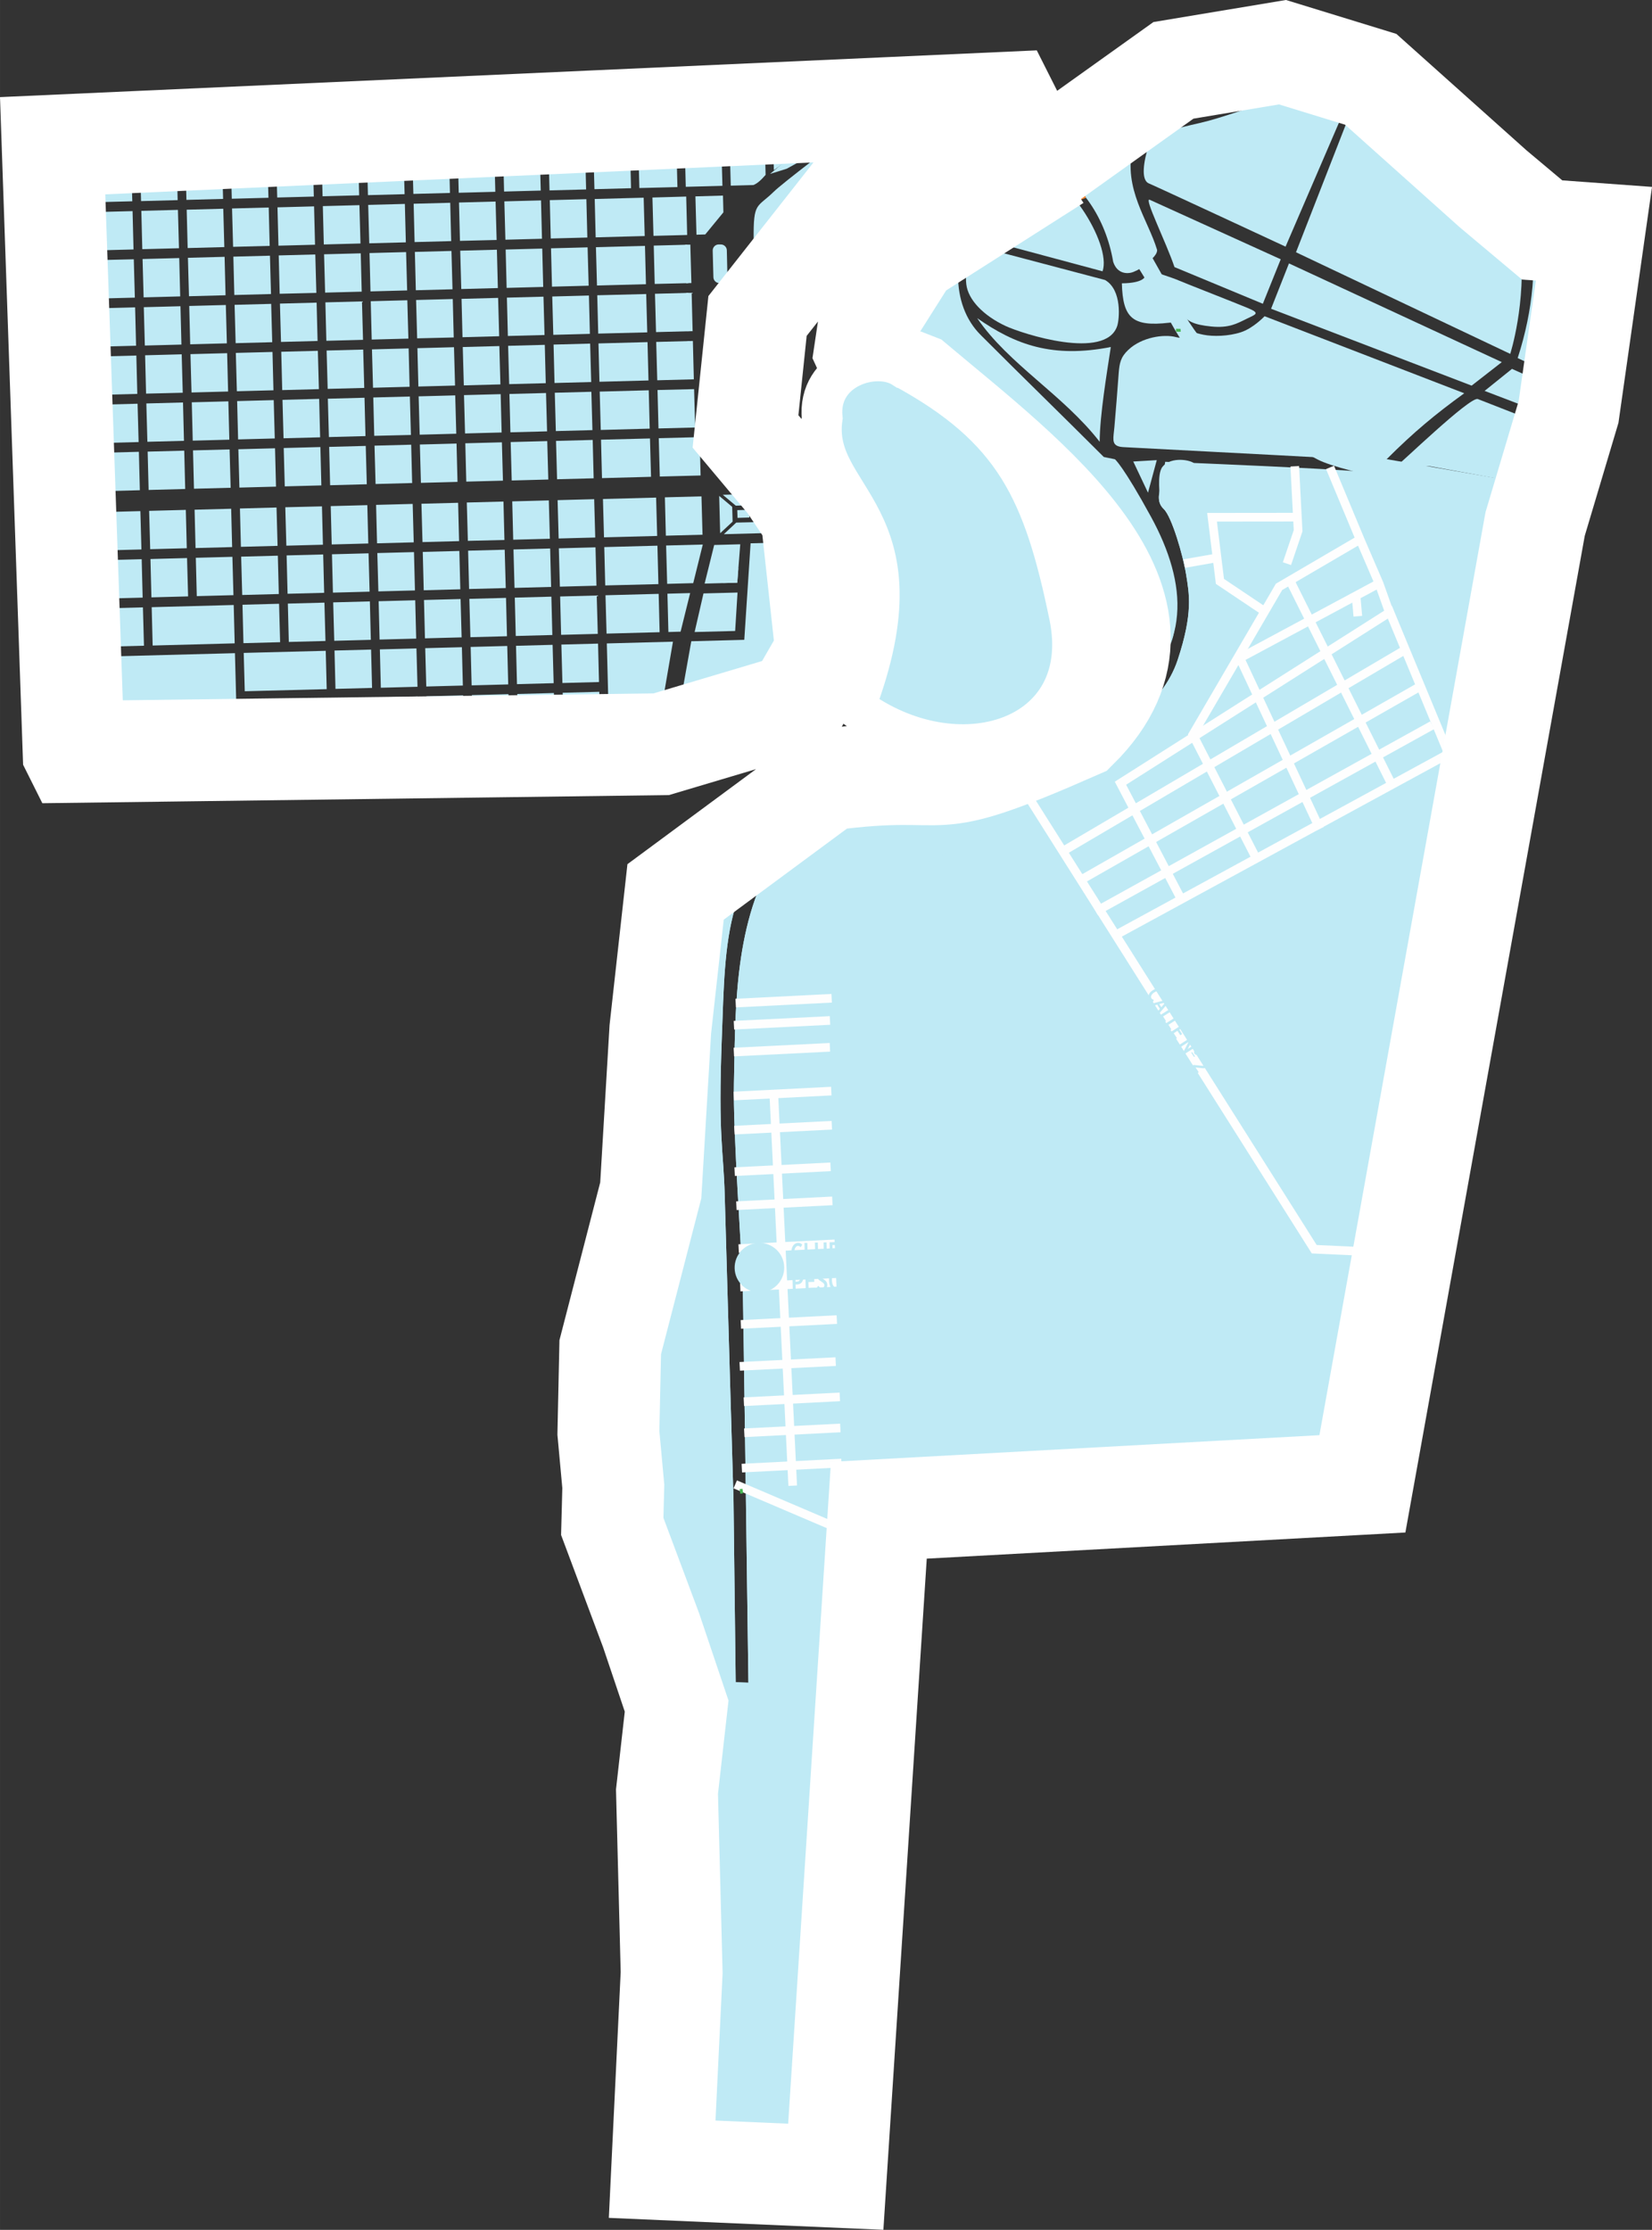 <?xml version="1.0" encoding="UTF-8"?>
<!DOCTYPE svg PUBLIC "-//W3C//DTD SVG 1.1//EN" "http://www.w3.org/Graphics/SVG/1.1/DTD/svg11.dtd">
<!-- Creator: CorelDRAW X7 -->
<svg xmlns="http://www.w3.org/2000/svg" xml:space="preserve" width="81.099mm" height="109.444mm" version="1.1" style="shape-rendering:geometricPrecision; text-rendering:geometricPrecision; image-rendering:optimizeQuality; fill-rule:evenodd; clip-rule:evenodd"
viewBox="0 0 18831 25413"
 xmlns:xlink="http://www.w3.org/1999/xlink">
 <rect x="0" y="0" width="18831" height="25413" fill="#333333" stroke="none"/>
 <defs>
  <style type="text/css">
   <![CDATA[
    .str7 {stroke:white;stroke-width:464.395}
    .str6 {stroke:white;stroke-width:1160.99}
    .str1 {stroke:#F28736;stroke-width:65.689}
    .str3 {stroke:#FEFEFE;stroke-width:18.622}
    .str2 {stroke:#48B754;stroke-width:32.833}
    .str0 {stroke:#FEFEFE;stroke-width:98.521}
    .str4 {stroke:black;stroke-width:46.556;stroke-linecap:round;stroke-linejoin:round}
    .str5 {stroke:black;stroke-width:46.556;stroke-linecap:round;stroke-linejoin:round}
    .fil1 {fill:none}
    .fil0 {fill:#BFEAF5}
    .fil3 {fill:black;fill-rule:nonzero}
    .fil2 {fill:#BFEAF5;fill-rule:nonzero}
   ]]>
  </style>
 </defs>
 <g id="Capa_x0020_1">
  <g id="_2478819895744">
   <path class="fil0" d="M6890 8490l221 -141 120 -4c285,270 739,-221 850,-25l-544 162 -647 8zm225 6249c39,77 91,151 156,222 110,120 488,392 487,770 -1,160 -448,446 -471,546 -78,277 -61,269 -55,498 48,220 183,1051 154,1616l2 98 -409 -1093 12 -456 -56 -610 21 -976 159 -615zm504 6289l18 21 9 339 128 522 66 267 -58 326 4 83 -135 3 5 -108 -37 -1453z"/>
   <path class="fil0" d="M9674 22536l-1613 43 -242 -4303 -107 -1833 -110 -1966 186 -1327 8 -823 2 -1572c0,0 -34,-352 45,-694l1241 -918 146 67c-982,697 -959,1473 -1002,2617 -43,1147 19,1267 33,1795 14,529 100,3465 100,3465l25 2085 145 5c0,0 -56,-4194 -65,-4532 -9,-337 -113,-1753 -100,-2299 18,-732 -14,-1785 454,-2555 167,-275 407,-457 987,-737 167,-80 381,-146 602,-200l428 80 577 -254c83,-10 132,-15 132,-15 0,0 663,-38 909,-177 246,-139 792,-433 969,-966 177,-534 132,-753 97,-972 -35,-220 -164,-662 -255,-748 -108,-102 -31,-236 -10,-377l26 -162c0,0 2000,80 2265,117 266,37 678,85 1092,162 194,37 514,96 936,175l-76 255 -1969 10939 -5512 301 -344 5324z"/>
   <path class="fil0" d="M7989 21298l-170 -3022 -107 -1833 -110 -1966 186 -1327 8 -823 2 -1572c0,0 -34,-352 45,-694l1241 -918 146 67c-982,697 -959,1473 -1002,2617 -43,1147 19,1267 33,1795 14,529 100,3465 100,3465l25 2085 145 5c0,0 -56,-4194 -65,-4532 -9,-337 -113,-1753 -100,-2299 18,-732 -14,-1785 454,-2555 167,-275 407,-457 987,-737 167,-80 381,-146 602,-200l428 80 577 -254c83,-10 132,-15 132,-15 0,0 663,-38 909,-177 246,-139 792,-433 969,-966 177,-534 132,-753 97,-972 -35,-220 -164,-662 -255,-748 -48,-45 -59,-97 -55,-153 22,29 -31,-242 41,-330 100,-122 332,-76 365,-33 685,898 1537,3254 -2236,4239 -1758,459 -1424,1122 -1555,2975 -121,1704 -331,2360 259,4708l-67 4 -259 3999c-247,14 -451,16 -559,19 -403,10 -818,44 -1211,68z"/>
   <path class="fil0" d="M14654 2811l726 -1685c0,0 94,-271 -107,-249 -200,22 -436,112 -560,174 -124,62 -697,261 -938,326 -241,65 -629,117 -683,286 -54,169 -91,387 3,427 93,39 1559,721 1559,721z"/>
   <path class="fil0" d="M7261 18149c-3,-53 -11,-98 -28,-157 -33,-120 -128,-249 -70,-351 58,-103 64,-244 1,-374 -64,-130 15,-172 -48,-261 -63,-89 -179,-288 -134,-502 45,-213 112,-356 48,-485 -64,-130 -100,-331 -13,-485 87,-153 85,-224 31,-354 -12,-29 -21,-51 -30,-68l400 -1546 109 -1835 -118 -939 292 -627 623 -460c-33,51 -68,124 -129,226 -106,181 -160,376 -165,494 -4,119 3,379 -31,498 -34,120 -1,260 53,347 55,88 81,236 47,348 -35,112 -3,185 22,289 25,103 33,407 15,563 -18,156 53,347 4,445 -49,98 -153,375 -136,493 18,118 30,274 49,429 19,155 -4,430 -46,535 -41,105 -88,299 -116,352 -29,53 -32,201 28,237 60,35 -19,104 42,199 62,95 68,317 93,435 26,118 16,304 -26,394 -43,90 -94,91 -62,202 33,110 74,280 76,347 2,66 -18,156 1,318 19,163 -45,261 -57,365 -12,105 21,245 60,318 39,73 26,148 -8,245 -35,97 63,176 74,280 10,103 5,215 29,266 23,51 -46,224 -44,305 2,82 119,309 114,383 -6,74 -46,216 -36,320 10,104 22,274 17,371 -5,96 -12,133 20,192 31,58 26,155 6,244 -20,90 -27,83 6,230 9,42 125,547 362,695 262,164 646,244 1164,279l-76 1187 -2023 53 5 -108 -53 -2062 110 -975 -291 -864 -161 -431zm395 -9703c7,-7 14,-13 23,-16 60,-22 126,-196 207,-198 81,-2 69,-82 218,-167 98,-56 750,-268 1180,-405l-210 364 -1418 422zm1452 -5445c19,-154 97,-295 95,-386 -3,-111 65,-194 113,-296 48,-102 264,-330 384,-384 120,-53 300,-108 298,-169 -1,-60 85,-244 186,-237 101,7 98,-114 178,-156 79,-43 129,-84 177,-146 5,-6 10,-11 14,-15l916 -41 273 542c-88,35 -183,85 -234,172 -35,61 -51,87 -73,103l-371 -553 -1371 821 -585 745zm1431 -223c-38,67 -48,112 -130,174 -102,77 -42,128 -114,204 -72,76 -89,291 -79,365 9,74 13,237 111,272 97,34 159,122 227,194 69,73 173,70 241,113 68,42 135,70 217,75 81,6 122,131 167,167 46,36 215,-36 261,37 46,73 49,170 146,189 97,20 224,61 271,142 46,80 145,167 220,202 75,35 107,138 154,218 47,81 58,229 178,292 121,64 337,110 376,168 38,59 40,125 116,198 76,72 73,220 132,241 60,21 124,182 111,242 -14,60 69,95 115,160 46,66 132,204 90,309 -42,105 -32,201 21,259 54,58 10,371 -106,448 -117,77 -196,176 -285,201 -88,24 -153,100 -151,167 2,66 16,44 -87,84 -84,32 -189,61 -264,108l319 -477 -70 -592 -370 -594 -873 -1085 -1053 -884 -481 -187 -88 -191 91 -609 140 -68 272 -430 175 -112zm-936 6085c-28,21 -63,48 -113,85 -146,108 -355,321 -429,323 -74,2 -205,94 -322,164 -79,47 -164,97 -236,137l929 -686 171 -23z"/>
   <polygon class="fil0" points="6917,7333 7671,7313 7538,8087 6941,8258 "/>
   <path class="fil0" d="M9964 3382l166 522 1294 865 440 444 927 1109 85 619 -108 355 28 234 -513 767 -452 199c388,-51 1195,-375 1423,-942 107,-265 146,-349 163,-547 30,-353 -89,-736 -294,-1112 -319,-585 -414,-661 -414,-661l-127 -26c-463,-463 -936,-922 -1399,-1386 -366,-360 -310,-975 -73,-1408l-746 476 -272 430 -128 62zm-840 5731l46 126c0,0 320,-246 851,-431l-589 78 -308 227z"/>
   <polyline class="fil1 str0" points="13456,10232 12772,8926 15843,6977 16512,8591 12722,10654 "/>
   <polyline class="fil1 str0" points="14320,9784 13597,8372 14580,6688 15527,6134 "/>
   <line class="fil1 str0" x1="14710" y1="6628" x2="15858" y2= "8928" />
   <polygon class="fil0" points="9755,21281 7625,21281 7656,22481 7548,24722 9527,24808 "/>
  </g>
  <path class="fil0" d="M15933 5298c9,8 825,-784 913,-750 335,132 655,256 966,375l-189 632 -1321 -241c-228,-11 -370,-18 -369,-16z"/>
  <path class="fil0" d="M11118 2703l1450 389c109,-314 -449,-1182 -800,-1135 -90,12 -183,59 -270,126l40 59 -246 156c-95,131 -162,278 -174,405z"/>
  <path class="fil0" d="M11070 2788c0,0 -77,278 -55,453 21,175 193,355 447,474 193,90 1141,396 1273,0 24,-71 59,-410 -139,-524 -509,-134 -1018,-269 -1526,-403z"/>
  <path class="fil0" d="M13106 2277c-72,-32 186,482 282,767l1007 418 204 -507 -1493 -678z"/>
  <path class="fil0" d="M13163 3101c0,0 269,412 322,486 52,74 121,114 322,134 202,20 292,-33 400,-86 107,-53 166,-63 13,-126 -152,-63 -736,-291 -787,-314 -51,-24 -270,-94 -270,-94z"/>
  <path class="fil0" d="M11139 3626c359,527 978,871 1396,1409 2,-306 82,-783 127,-1080 -662,129 -1085,-23 -1523,-329z"/>
  <path class="fil0" d="M15084 5216c-685,-38 -1836,-96 -2178,-115 -107,-6 -125,-4 -159,-15 -74,-27 -57,-88 -44,-219 13,-139 37,-453 49,-615 9,-112 21,-182 111,-266 151,-143 404,-181 543,-144 84,23 102,-21 102,-21 368,639 917,1045 1576,1395z"/>
  <path class="fil0" d="M13589 3773c0,0 284,557 635,824 350,268 640,461 860,564 221,103 421,89 522,87 100,-3 200,-14 200,-14 309,-310 563,-519 885,-752l-2276 -878c0,0 -130,138 -271,183 -141,46 -317,50 -426,28 -110,-22 -129,-42 -129,-42z"/>
  <polygon class="fil0" points="14489,3519 14693,3002 17119,4127 16775,4395 "/>
  <path class="fil0" d="M14773 2875l2442 1158c0,0 186,-574 117,-1267 -14,-150 -32,-280 -53,-397l-260 -218 -1394 -1247 -37 -12c-75,103 -136,245 -211,435 -149,380 -604,1548 -604,1548z"/>
  <polygon class="fil0" points="16923,4455 17235,4204 17907,4506 17880,4695 17846,4808 "/>
  <polygon class="fil0" points="8019,6763 8407,6753 8380,7191 7918,7203 "/>
  <polygon class="fil0" points="7608,6766 7867,6759 7758,7199 7619,7203 "/>
  <polygon class="fil0" points="7880,7308 8484,7292 8556,6192 8905,6183 9147,7154 8973,7159 8865,7517 7754,8014 "/>
  <polygon class="fil0" points="8176,4977 8428,4970 8708,5400 8187,5414 "/>
  <polygon class="fil0" points="8416,6479 8404,6641 8244,6645 8239,6484 "/>
  <polygon class="fil0" points="8404,5814 8540,5810 8542,5898 8407,5902 "/>
  <path class="fil0" d="M8733 5638l82 193 -221 6 -2 -68 141 -131zm-41 -11l-141 132 -164 4 -148 -124 453 -12zm-341 318l-142 132 -11 -425 148 124 5 169zm507 127l37 -33 -1 -65 -62 -109 -237 6 2 80 -205 5 -141 132 607 -16z"/>
  <path class="fil0" d="M8660 3569c-29,-312 -66,-543 -69,-845 -4,-425 37,-352 228,-538 97,-96 680,-541 1230,-951l1420 -64 128 255 -341 295 -192 -286 -1371 821 -1033 1313zm563 4196l-420 147c278,-243 477,-450 595,-682l21 196 -196 339z"/>
  <path class="fil0" d="M11894 1860c433,201 711,633 795,1123 45,141 165,143 231,116 66,-27 83,-44 83,-44l-894 -1348 -215 153z"/>
  <path class="fil0" d="M12239 1614l846 1372c0,0 107,-70 105,-137 -103,-345 -386,-692 -279,-1173 22,-101 -100,-190 -201,-187 -106,2 -164,-43 -185,-79l-286 204z"/>
  <path class="fil0" d="M13053 3149c0,0 -13,78 -265,80 11,393 117,498 540,449 92,-11 119,52 41,-55 -78,-107 -316,-474 -316,-474z"/>
  <path class="fil0" d="M12918 5260l168 355 100 -371c0,0 -276,16 -268,16z"/>
  <path class="fil0" d="M10149 3640c0,0 70,-213 283,-159 212,55 275,144 461,335 186,192 125,148 371,308 245,159 705,393 527,503 -178,111 -357,176 -357,176 0,0 -1183,-743 -1234,-953l-51 -210z"/>
  <path class="fil0" d="M9372 2533c0,0 -261,31 -301,-123 -40,-154 -124,-199 121,-372 246,-173 517,-276 597,-421 79,-145 187,-124 280,-198 94,-74 92,-145 236,-113 143,32 229,101 231,196 2,53 -226,298 -429,506l-414 248 -150 191 -171 86z"/>
  <path class="fil0" d="M10331 3704l-145 142c0,0 289,213 451,325 162,113 300,140 300,140l110 -136 -23 -7c-29,-42 -52,-38 -116,-42 -65,-4 -39,14 -106,-29 -68,-43 -172,-40 -241,-112 -68,-73 -150,-167 -227,-195 -77,-27 -14,1 -27,-63l24 -23z"/>
  <path class="fil0" d="M9216 2525c-64,-14 -127,-46 -145,-115 -40,-154 -124,-199 121,-372 246,-173 517,-276 597,-421 79,-145 187,-124 280,-198 94,-74 92,-145 236,-113 41,9 78,21 109,36 -16,11 -34,21 -52,31 -80,42 -77,163 -178,156 -101,-7 -187,177 -186,237 2,61 -178,116 -298,169 -120,54 -336,282 -384,384 -34,73 -79,136 -100,206z"/>
  <path class="fil2" d="M7685 16007l-2 -52 -133 3 -1 -33c0,-2 0,-3 0,-6l132 -61 -2 -59 -146 70c-17,-33 -51,-57 -106,-55l-3 0c-36,1 -64,12 -83,29 -20,20 -31,49 -30,84l3 89 371 -9zm-186 -48l-134 4 -1 -33c-1,-40 20,-63 65,-64 40,-1 68,18 69,63l1 30zm179 -201l-1 -52 -371 10 1 51 371 -9zm0 -221c-2,-70 -73,-116 -189,-113l-11 0c-116,3 -184,53 -182,123 2,71 72,117 189,114l10 0c117,-3 185,-53 183,-124zm-53 2c1,37 -45,67 -133,69l-7 0c-89,3 -136,-24 -137,-62 0,-37 45,-67 134,-69l7 0c88,-3 135,24 136,62zm42 -380c-1,-34 -16,-62 -33,-85l-179 4 3 102 50 -1 -1 -53 96 -3c6,8 11,20 11,34 1,45 -41,82 -132,85l-7 0c-82,2 -133,-31 -134,-77 0,-24 12,-41 25,-53l-48 -27c-22,25 -32,51 -31,82 2,77 75,131 190,128l7 -1c121,-3 185,-60 183,-135zm-5 -239c-2,-62 -47,-103 -133,-101l-247 7 2 51 250 -7c49,-1 74,19 75,50 0,32 -24,53 -73,54l-250 7 2 52 247 -7c86,-2 128,-45 127,-106z"/>
  <path class="fil2" d="M7653 14789l-1 -51 -86 -19 -3 -98 85 -24 -2 -53 -370 106 2 53 375 86zm-252 -1156l-13 52 115 -3c49,-1 74,18 74,50 1,32 -23,52 -72,54l-144 3 -14 53 157 -4c86,-3 128,-46 126,-107 -1,-62 -46,-103 -132,-100l-97 2zm-74 286l-5 18c4,-5 8,-9 13,-13l-8 -5zm-16 64l-20 75c33,31 86,50 155,48l7 0c121,-3 185,-60 183,-135 -1,-35 -16,-63 -33,-86l-179 5 3 102 50 -2 -1 -53 96 -3c6,8 11,21 11,35 1,45 -41,82 -132,84l-7 0c-79,2 -128,-28 -133,-70zm-43 166l-3 10 4 160 371 -10 -4 -171 -53 1 3 120 -108 3 -2 -105 -53 1 3 105 -105 3 -3 -118 -50 1zm246 559l-150 -33 148 -40 2 73zm131 -200l-4 -160 -53 1 3 108 -318 8 1 52 371 -9z"/>
  <path class="fil2" d="M7622 13603l-1 -51 -86 -19 -3 -98 85 -23 -2 -54 -188 54 -3 52 57 -15 2 73 -61 -13 -3 48 203 46zm-134 -1213l-3 51c40,2 59,21 60,49 1,31 -21,51 -66,54l-3 52c83,-4 124,-46 122,-107 -1,-56 -38,-95 -110,-99zm-15 261l-4 52 129 -3 -1 -52 -124 3zm-9 152l-4 52 142 -4 -1 -52 -137 4zm-15 239l-3 54c108,-8 165,-57 164,-125 -1,-31 -16,-57 -41,-79l-43 29c17,15 28,30 29,50 1,33 -34,64 -106,71zm-9 159l-4 72 28 -12 149 -4 -2 -52 -149 4 -22 -8z"/>
  <polygon class="fil0" points="11728,5564 11688,5488 11674,5496 "/>
  <path class="fil0" d="M8190 2786l25 0c37,-1 69,28 70,66l7 304c1,37 -28,68 -65,69l-26 1c-37,1 -68,-29 -69,-66l-8 -304c-1,-37 29,-69 66,-70z"/>
  <path class="fil0" d="M8209 3320l25 0c37,-1 68,28 69,65l8 304c1,38 -28,69 -66,70l-25 0c-37,1 -68,-28 -69,-65l-8 -304c-1,-38 28,-69 66,-70z"/>
  <path class="fil0" d="M8218 3873l26 -1c37,-1 68,29 69,66l8 304c1,37 -29,69 -66,70l-25 0c-37,1 -68,-28 -69,-66l-8 -304c-1,-37 28,-68 65,-69z"/>
  <path class="fil0" d="M8228 4426l25 -1c38,-1 69,29 70,66l8 304c1,37 -29,68 -66,69l-25 1c-38,1 -69,-29 -70,-66l-8 -304c-1,-37 29,-68 66,-69z"/>
  <polygon class="fil0" points="7809,2790 7835,2789 7846,3227 7821,3228 "/>
  <polygon class="fil0" points="7822,3338 7848,3337 7859,3774 7834,3775 "/>
  <polygon class="fil0" points="7837,3888 7862,3887 7873,4322 7848,4323 "/>
  <polygon class="fil0" points="7851,4437 7876,4437 7888,4873 7863,4874 "/>
  <path class="fil0" d="M11249 1181l330 208 -110 -218 -220 10zm829 548c245,283 934,1340 1282,1972 391,707 1125,1258 1658,1535 305,159 1540,380 2540,540l68 -229 -1877 -324c0,0 -771,-139 -1149,-425 -378,-287 -900,-847 -1153,-1303 -208,-377 -805,-1458 -1150,-1923l-219 157z"/>
  <path class="fil0" d="M10674 2692c75,71 188,239 85,212 -83,77 -289,432 -237,606 51,173 -308,45 -316,-17 -7,-61 -4,-173 31,-254 35,-81 100,-175 105,-231 4,-56 84,-89 126,-133 16,-16 35,-51 56,-87l150 -96z"/>
  <line class="fil1 str0" x1="9993" y1="17605" x2="8381" y2= "16917" />
  <polyline class="fil1 str0" points="16003,14284 14981,14237 11457,8661 "/>
  <line class="fil1 str0" x1="16031" y1="7398" x2="12118" y2= "9700" />
  <line class="fil1 str0" x1="16173" y1="7832" x2="12304" y2= "10038" />
  <line class="fil1 str0" x1="16326" y1="8265" x2="12491" y2= "10388" />
  <line class="fil1 str0" x1="14142" y1="7518" x2="15044" y2= "9446" />
  <line class="fil1 str0" x1="14142" y1="7495" x2="15730" y2= "6643" />
  <polyline class="fil1 str0" points="14431,6978 13906,6626 13816,5895 14762,5894 "/>
  <polyline class="fil1 str0" points="14759,5314 14797,6049 14670,6424 "/>
  <line class="fil1 str0" x1="15457" y1="6783" x2="15478" y2= "7023" />
  <polyline class="fil1 str0" points="15161,5327 15502,6145 15721,6653 15837,6979 "/>
  <line class="fil1 str0" x1="13499" y1="6423" x2="13852" y2= "6361" />
  <line class="fil1 str0" x1="8820" y1="12459" x2="9036" y2= "16932" />
  <line class="fil1 str0" x1="8456" y1="16732" x2="9592" y2= "16674" />
  <line class="fil1 str0" x1="8484" y1="16329" x2="9579" y2= "16274" />
  <line class="fil1 str0" x1="8479" y1="15975" x2="9573" y2= "15920" />
  <line class="fil1 str0" x1="8432" y1="15572" x2="9526" y2= "15518" />
  <line class="fil1 str0" x1="8445" y1="15094" x2="9539" y2= "15039" />
  <line class="fil1 str0" x1="8438" y1="14668" x2="9533" y2= "14614" />
  <line class="fil1 str0" x1="8420" y1="14230" x2="9515" y2= "14176" />
  <line class="fil1 str0" x1="8394" y1="13741" x2="9488" y2= "13686" />
  <line class="fil1 str0" x1="8374" y1="13353" x2="9468" y2= "13298" />
  <line class="fil1 str0" x1="8371" y1="12880" x2="9482" y2= "12824" />
  <line class="fil1 str0" x1="8365" y1="12491" x2="9476" y2= "12435" />
  <line class="fil1 str0" x1="8365" y1="11990" x2="9460" y2= "11936" />
  <line class="fil1 str0" x1="8386" y1="11432" x2="9480" y2= "11377" />
  <line class="fil1 str0" x1="8366" y1="11684" x2="9461" y2= "11630" />
  <path class="fil2" d="M13103 11390c10,15 23,24 40,29l9 -24c-12,-3 -20,-8 -27,-18 -11,-17 -3,-44 32,-67l1 0c34,-22 62,-19 75,0 5,9 6,19 4,29l27 3c2,-15 0,-30 -10,-46 -21,-33 -64,-43 -111,-12l-3 2c-48,30 -59,70 -37,104zm32 47l16 25 40 -12 30 48 -27 31 16 26 118 -140 -16 -25 -177 47zm80 6l70 -19 -47 55 -23 -36zm6 129l49 77 21 -13 -33 -52 126 -80 -16 -25 -147 93zm61 96l49 76 21 -13 -33 -52 126 -80 -16 -24 -147 93zm61 95l52 83 21 -14 -37 -57 43 -27 32 50 21 -13 -32 -51 41 -26 36 57 21 -14 -52 -81 -146 93zm94 148l16 25 96 -62 -61 117 14 22 146 -93 -15 -25 -94 60 59 -113 -14 -24 -147 93zm179 97c10,15 29,18 48,6l2 -1c18,-12 24,-31 14,-46 -9,-15 -29,-18 -47,-6l-2 2c-19,11 -24,30 -15,45zm-37 -11l32 49 10 -6 -32 -50 -10 7zm49 4c-5,-8 1,-17 12,-25l2 -1c11,-7 22,-8 26,0 5,7 0,17 -12,24l-1 1c-12,7 -23,8 -27,1zm-40 147l54 86 22 -14 -36 -55 60 7c33,4 48,3 64,-7l1 -1c24,-15 26,-43 11,-67 -11,-17 -29,-28 -50,-31l-6 25c16,2 26,7 32,17 8,11 6,25 -5,32 -11,7 -23,8 -49,5l-80 -8 -18 11z"/>
  <path class="fil1 str1" d="M10701 1205l362 230m1 0l1083 686 86 238"/>
  <path class="fil1 str1" d="M10910 1196l828 510m200 123l324 199 86 238"/>
  <path class="fil1 str2" d="M13458 3764c-14,1 -32,0 -53,-1"/>
  <path class="fil1 str2" d="M8447 16969c2,17 5,35 8,52"/>
  <path class="fil0" d="M12139 6073c-32,-60 -68,-126 -108,-193 -126,-207 -201,-406 -343,-452 -141,-46 -33,-129 -135,-217 -103,-87 -114,-137 -136,-206 -22,-70 -113,-97 -204,-135 -91,-38 -164,-166 -287,-283 -124,-117 -184,-125 -275,-173 -92,-48 -183,-105 -245,-164 -61,-58 -202,-74 -264,-153 -62,-78 -164,-136 -244,-154 -9,-1 -18,-3 -28,-5l-9 59 88 191 481 187 1053 884 656 814z"/>
  <polygon class="fil0" points="11727,5563 11688,5487 11674,5496 "/>
  <polyline class="fil1 str3" points="11727,5563 11688,5487 11674,5496 "/>
  <polygon class="fil0" points="2704,8430 1252,8468 1226,7482 2678,7444 "/>
  <polygon class="fil0" points="802,7493 1126,7484 1152,8470 939,8476 923,7839 814,7841 "/>
  <polygon class="fil0" points="6356,5700 6773,5689 6785,6126 6368,6137 "/>
  <polygon class="fil0" points="7579,5668 7996,5657 8008,6094 7590,6105 "/>
  <polygon class="fil0" points="6873,5687 7479,5671 7491,6108 6885,6124 "/>
  <polygon class="fil0" points="5839,5714 6256,5703 6268,6140 5850,6151 "/>
  <polygon class="fil0" points="5321,5727 5739,5716 5750,6154 5333,6164 "/>
  <polygon class="fil0" points="4804,5741 5222,5730 5233,6167 4816,6178 "/>
  <polygon class="fil0" points="4287,5754 4704,5743 4716,6181 4298,6192 "/>
  <polygon class="fil0" points="3770,5768 4187,5757 4198,6194 3781,6205 "/>
  <polygon class="fil0" points="3784,6317 4201,6306 4213,6743 3795,6754 "/>
  <polygon class="fil0" points="4301,6303 4719,6292 4730,6729 4313,6740 "/>
  <polygon class="fil0" points="4819,6290 5236,6279 5247,6716 4830,6727 "/>
  <polygon class="fil0" points="5336,6276 5753,6265 5765,6702 5347,6713 "/>
  <polygon class="fil0" points="5853,6262 6271,6251 6282,6689 5865,6700 "/>
  <polygon class="fil0" points="6370,6249 6788,6238 6799,6675 6382,6686 "/>
  <polygon class="fil0" points="6888,6235 7494,6219 7505,6657 6899,6672 "/>
  <polygon class="fil0" points="7593,6217 8011,6206 7902,6646 7605,6654 "/>
  <polygon class="fil0" points="8141,6211 8438,6203 8404,6641 8032,6651 "/>
  <polygon class="fil0" points="6902,6784 7508,6768 7519,7205 6914,7221 "/>
  <polygon class="fil0" points="6385,6798 6802,6787 6814,7224 6396,7235 "/>
  <polygon class="fil0" points="5868,6811 6285,6800 6296,7237 5879,7248 "/>
  <polygon class="fil0" points="5350,6825 5768,6814 5779,7251 5362,7262 "/>
  <polygon class="fil0" points="4833,6838 5250,6827 5262,7264 4844,7275 "/>
  <polygon class="fil0" points="4316,6852 4733,6841 4744,7278 4327,7289 "/>
  <polygon class="fil0" points="3798,6865 4216,6854 4227,7292 3810,7303 "/>
  <polygon class="fil0" points="3813,7414 4230,7403 4241,7840 3824,7851 "/>
  <polygon class="fil0" points="4330,7401 4747,7390 4759,7827 4341,7838 "/>
  <polygon class="fil0" points="4847,7387 5265,7376 5276,7813 4859,7824 "/>
  <polygon class="fil0" points="5365,7373 5782,7362 5793,7800 5376,7811 "/>
  <polygon class="fil0" points="5882,7360 6299,7349 6311,7786 5893,7797 "/>
  <polygon class="fil0" points="6399,7346 6817,7335 6828,7773 6411,7784 "/>
  <polygon class="fil0" points="6414,7895 6831,7884 6842,8315 6425,8326 "/>
  <polygon class="fil0" points="5896,7909 6314,7898 6325,8335 5908,8346 "/>
  <polygon class="fil0" points="5379,7922 5796,7911 5808,8348 5390,8359 "/>
  <polygon class="fil0" points="4862,7936 5279,7925 5291,8362 4873,8373 "/>
  <polygon class="fil0" points="4344,7949 4762,7938 4773,8375 4356,8386 "/>
  <polygon class="fil0" points="3827,7963 4244,7952 4256,8389 3838,8400 "/>
  <polygon class="fil0" points="3724,7854 2790,7878 2778,7441 3713,7417 "/>
  <polygon class="fil0" points="3739,8403 2804,8427 2792,7990 3727,7965 "/>
  <polygon class="fil0" points="3666,1800 4083,1789 4094,2226 3677,2237 "/>
  <polygon class="fil0" points="3148,1814 3566,1803 3577,2240 3160,2251 "/>
  <polygon class="fil0" points="2631,1827 3048,1816 3060,2254 2642,2265 "/>
  <polygon class="fil0" points="2114,1841 2531,1830 2543,2267 2125,2278 "/>
  <polygon class="fil0" points="1596,1854 2014,1844 2025,2281 1608,2292 "/>
  <polygon class="fil0" points="1079,1868 1496,1857 1508,2294 1090,2305 "/>
  <polygon class="fil0" points="1093,2417 1511,2406 1522,2843 1105,2854 "/>
  <polygon class="fil0" points="1611,2403 2028,2392 2040,2829 1622,2840 "/>
  <polygon class="fil0" points="2128,2390 2545,2379 2557,2816 2139,2827 "/>
  <polygon class="fil0" points="2645,2376 3063,2365 3074,2802 2657,2813 "/>
  <polygon class="fil0" points="3163,2363 3580,2352 3591,2789 3174,2800 "/>
  <polygon class="fil0" points="3680,2349 4097,2338 4109,2775 3691,2786 "/>
  <polygon class="fil0" points="745,5847 1083,5838 1094,6275 760,6284 "/>
  <polygon class="fil0" points="1700,5822 2118,5811 2129,6248 1712,6259 "/>
  <polygon class="fil0" points="2218,5809 2635,5798 2646,6235 2229,6246 "/>
  <polygon class="fil0" points="2735,5795 3152,5784 3164,6221 2746,6232 "/>
  <polygon class="fil0" points="3252,5781 3670,5771 3681,6208 3264,6219 "/>
  <polygon class="fil0" points="764,6396 1097,6387 1109,6824 779,6833 "/>
  <polygon class="fil0" points="1197,6384 1615,6373 1626,6811 1209,6822 "/>
  <polygon class="fil0" points="1715,6371 2132,6360 2144,6797 1726,6808 "/>
  <polygon class="fil0" points="2232,6357 2649,6346 2661,6783 2243,6794 "/>
  <polygon class="fil0" points="2749,6344 3167,6333 3178,6770 2761,6781 "/>
  <polygon class="fil0" points="3267,6330 3684,6319 3695,6756 3278,6767 "/>
  <polygon class="fil0" points="3281,6879 3698,6868 3710,7305 3292,7316 "/>
  <polygon class="fil0" points="2764,6892 3181,6881 3193,7319 2775,7330 "/>
  <polygon class="fil0" points="2675,7332 1740,7357 1729,6920 2664,6895 "/>
  <polygon class="fil0" points="1212,6933 1629,6922 1641,7359 1223,7370 "/>
  <polygon class="fil0" points="783,6944 1112,6936 1123,7373 798,7381 "/>
  <polygon class="fil0" points="7685,1341 7691,1583 7274,1594 7268,1360 "/>
  <polygon class="fil0" points="8197,1318 8204,1570 7786,1581 7780,1337 "/>
  <polygon class="fil0" points="7277,1706 7711,1694 7722,2132 7288,2143 "/>
  <path class="fil0" d="M7806 1692l417 -11 12 437c-139,4 -279,7 -418,11l-11 -437z"/>
  <path class="fil0" d="M6764 1719l418 -11 11 437c-139,4 -278,8 -417,11l-12 -437z"/>
  <path class="fil0" d="M6252 1732c139,-3 278,-7 418,-10l11 437 -417 11 -12 -438z"/>
  <polygon class="fil0" points="5735,1746 6152,1735 6164,2172 5746,2183 "/>
  <polygon class="fil0" points="5218,1760 5635,1749 5646,2186 5229,2197 "/>
  <polygon class="fil0" points="4700,1773 5118,1762 5129,2199 4712,2210 "/>
  <polygon class="fil0" points="4183,1787 4600,1776 4612,2213 4194,2224 "/>
  <polygon class="fil0" points="4197,2335 4615,2324 4626,2762 4209,2773 "/>
  <polygon class="fil0" points="4715,2322 5132,2311 5143,2748 4726,2759 "/>
  <polygon class="fil0" points="5232,2308 5649,2297 5661,2735 5243,2745 "/>
  <polygon class="fil0" points="5749,2295 6167,2284 6178,2721 5761,2732 "/>
  <polygon class="fil0" points="6267,2281 6684,2270 6695,2707 6278,2718 "/>
  <polygon class="fil0" points="6779,2268 7337,2253 7349,2690 6790,2705 "/>
  <polygon class="fil0" points="7437,2251 7822,2240 7833,2678 7449,2688 "/>
  <polygon class="fil0" points="7927,2238 8241,2229 8246,2420 8039,2672 7939,2675 "/>
  <polygon class="fil0" points="7452,2799 7869,2788 7881,3226 7463,3236 "/>
  <path class="fil0" d="M7466 3348l418 -11 11 437c-139,4 -278,7 -417,11l-12 -437z"/>
  <path class="fil0" d="M7480 3897l418 -11 11 437c-139,4 -278,7 -417,11l-12 -437z"/>
  <path class="fil0" d="M7495 4445c139,-3 278,-7 417,-10l12 437 -418 11 -11 -438z"/>
  <polygon class="fil0" points="7509,4994 7975,4982 7986,5419 7521,5431 "/>
  <polygon class="fil0" points="6836,4463 7395,4448 7406,4885 6848,4900 "/>
  <polygon class="fil0" points="6851,5011 7409,4997 7421,5434 6862,5449 "/>
  <polygon class="fil0" points="6822,3914 7381,3899 7392,4336 6833,4351 "/>
  <polygon class="fil0" points="6808,3365 7366,3351 7378,3788 6819,3802 "/>
  <polygon class="fil0" points="6793,2817 7352,2802 7363,3239 6805,3254 "/>
  <polygon class="fil0" points="6281,2830 6698,2819 6710,3256 6292,3267 "/>
  <path class="fil0" d="M6295 3379l418 -11 11 437c-139,4 -278,7 -417,11l-12 -437z"/>
  <path class="fil0" d="M6310 3927l417 -11 12 438c-140,3 -279,7 -418,11l-11 -438z"/>
  <path class="fil0" d="M6324 4476c139,-4 278,-7 417,-11l12 437 -417 11 -12 -437z"/>
  <polygon class="fil0" points="6338,5025 6756,5014 6767,5451 6350,5462 "/>
  <polygon class="fil0" points="5807,4490 6224,4479 6236,4916 5818,4927 "/>
  <polygon class="fil0" points="5821,5038 6238,5027 6250,5465 5833,5476 "/>
  <polygon class="fil0" points="5792,3941 6210,3930 6221,4367 5804,4378 "/>
  <polygon class="fil0" points="5778,3392 6195,3381 6207,3818 5789,3829 "/>
  <polygon class="fil0" points="5764,2844 6181,2833 6192,3270 5775,3281 "/>
  <polygon class="fil0" points="5246,2857 5664,2846 5675,3283 5258,3294 "/>
  <polygon class="fil0" points="5261,3406 5678,3395 5690,3832 5272,3843 "/>
  <polygon class="fil0" points="5275,3955 5692,3944 5704,4381 5287,4392 "/>
  <polygon class="fil0" points="5289,4503 5707,4492 5718,4929 5301,4940 "/>
  <polygon class="fil0" points="5304,5052 5721,5041 5733,5478 5315,5489 "/>
  <polygon class="fil0" points="4786,5066 5204,5055 5215,5492 4798,5503 "/>
  <polygon class="fil0" points="4772,4517 5189,4506 5201,4943 4784,4954 "/>
  <polygon class="fil0" points="4758,3968 5175,3957 5187,4394 4769,4405 "/>
  <polygon class="fil0" points="4743,3419 5161,3408 5172,3846 4755,3856 "/>
  <polygon class="fil0" points="4729,2871 5146,2860 5158,3297 4740,3308 "/>
  <polygon class="fil0" points="4212,2884 4629,2873 4641,3310 4223,3321 "/>
  <polygon class="fil0" points="4226,3433 4643,3422 4655,3859 4237,3870 "/>
  <polygon class="fil0" points="4240,3982 4658,3971 4669,4408 4252,4419 "/>
  <polygon class="fil0" points="4255,4530 4672,4519 4684,4957 4266,4967 "/>
  <polygon class="fil0" points="4269,5079 4687,5068 4698,5505 4281,5516 "/>
  <polygon class="fil0" points="3752,5093 4169,5082 4181,5519 3763,5530 "/>
  <polygon class="fil0" points="3737,4544 4155,4533 4166,4970 3749,4981 "/>
  <polygon class="fil0" points="3723,3995 4140,3984 4152,4421 3735,4432 "/>
  <polygon class="fil0" points="3709,3446 4126,3435 4138,3873 3720,3884 "/>
  <polygon class="fil0" points="3694,2898 4112,2887 4123,3324 3706,3335 "/>
  <polygon class="fil0" points="3177,2911 3594,2900 3606,3338 3188,3348 "/>
  <polygon class="fil0" points="3191,3460 3609,3449 3620,3886 3203,3897 "/>
  <polygon class="fil0" points="3206,4009 3623,3998 3635,4435 3217,4446 "/>
  <polygon class="fil0" points="3220,4557 3638,4546 3649,4984 3232,4995 "/>
  <polygon class="fil0" points="3234,5106 3652,5095 3663,5532 3246,5543 "/>
  <polygon class="fil0" points="2717,5120 3135,5109 3146,5546 2729,5557 "/>
  <polygon class="fil0" points="2703,4571 3120,4560 3132,4997 2714,5008 "/>
  <polygon class="fil0" points="2688,4022 3106,4011 3117,4448 2700,4459 "/>
  <polygon class="fil0" points="2674,3474 3091,3463 3103,3900 2686,3911 "/>
  <polygon class="fil0" points="2660,2925 3077,2914 3089,3351 2671,3362 "/>
  <polygon class="fil0" points="2142,2938 2560,2927 2571,3365 2154,3376 "/>
  <polygon class="fil0" points="2157,3487 2574,3476 2586,3913 2168,3924 "/>
  <polygon class="fil0" points="2171,4036 2589,4025 2600,4462 2183,4473 "/>
  <polygon class="fil0" points="2186,4585 2603,4574 2614,5011 2197,5022 "/>
  <polygon class="fil0" points="2200,5133 2617,5122 2629,5559 2211,5570 "/>
  <polygon class="fil0" points="1683,5147 2100,5136 2111,5573 1694,5584 "/>
  <polygon class="fil0" points="1165,5160 1583,5149 1594,5587 1177,5598 "/>
  <polygon class="fil0" points="1151,4612 1568,4601 1580,5038 1162,5049 "/>
  <polygon class="fil0" points="1668,4598 2086,4587 2097,5024 1680,5035 "/>
  <polygon class="fil0" points="1137,4063 1554,4052 1565,4489 1148,4500 "/>
  <polygon class="fil0" points="1654,4049 2071,4038 2083,4476 1665,4486 "/>
  <polygon class="fil0" points="1122,3514 1540,3503 1551,3940 1134,3951 "/>
  <polygon class="fil0" points="1639,3501 2057,3490 2068,3927 1651,3938 "/>
  <polygon class="fil0" points="1108,2965 1525,2955 1537,3392 1119,3403 "/>
  <polygon class="fil0" points="1625,2952 2043,2941 2054,3378 1637,3389 "/>
  <polygon class="fil0" points="722,5172 1065,5163 1077,5600 737,5609 "/>
  <polygon class="fil0" points="8709,1295 8716,1556 8299,1567 8292,1314 "/>
  <polygon class="fil0" points="9221,1272 9228,1543 8811,1554 8804,1291 "/>
  <polygon class="fil0" points="8814,1665 9201,1655 9201,1668 8821,1939 "/>
  <path class="fil0" d="M8318 1678l401 -10 8 325c-46,53 -93,99 -140,116 -91,2 -166,4 -257,7l-12 -438z"/>
  <path class="fil0" d="M9717 1250l-331 283 -1 0c-3,-100 -6,-182 -8,-268l340 -15z"/>
  <polygon class="fil0" points="9948,1239 9413,1678 8968,1923 8778,1982 9649,1253 "/>
  <polygon class="fil0" points="1183,5836 1600,5825 1612,6262 1194,6273 "/>
  <path class="fil0" d="M17300 4081l626 292 243 -1709 -590 -43 -135 -113c77,488 36,1016 -144,1573z"/>
  <path class="fil0" d="M8649 14165c156,-4 286,119 290,275 4,156 -119,285 -275,289 -156,4 -286,-119 -290,-274 -4,-156 119,-286 275,-290z"/>
  <path class="fil0" d="M8442 14378l88 53c0,0 70,-39 179,-77 109,-39 164,33 154,51 -10,18 -93,34 -93,34l98 29c0,0 31,44 -67,59 -99,15 -268,-35 -269,-34l-86 54 28 -86 -32 -83z"/>
  <path class="fil2" d="M9100 14405c20,0 36,-9 50,-25l-18 -28c-9,11 -19,18 -32,19 -23,0 -45,-27 -46,-84l0 -2c-2,-54 17,-85 42,-86 12,0 22,6 31,15l18 -29c-13,-13 -28,-21 -49,-20 -45,1 -78,43 -76,120l0 4c2,77 34,118 80,116zm76 -4l101 -3 -1 -34 -68 2 -5 -201 -33 0 6 236z"/>
  <path class="fil2" d="M9361 14399c40,-1 65,-29 64,-84l-4 -156 -33 1 4 158c1,32 -11,47 -31,48 -20,0 -34,-15 -34,-46l-5 -159 -33 1 5 157c1,54 28,81 67,80zm101 -6l55 -1c43,-1 72,-25 71,-66l0 -2c-1,-31 -18,-46 -40,-54 16,-9 31,-24 31,-54l0 -2c-1,-16 -6,-29 -16,-39 -12,-13 -31,-19 -53,-19l-54 2 6 235zm84 -171c1,22 -13,35 -35,35l-21 1 -1 -68 22 -1c22,0 35,11 35,32l0 1zm9 101l0 0c1,22 -14,35 -37,36l-25 0 -2 -70 24 0c25,-1 39,12 40,34zm119 65l49 -2c54,-1 87,-45 85,-117l0 -5c-2,-72 -37,-114 -91,-113l-49 1 6 236zm43 -204c33,-1 56,26 57,82l0 3c2,56 -20,84 -52,84l-16 1 -4 -170 15 0zm124 199l109 -3 -1 -33 -76 2 -2 -68 67 -2 -1 -33 -67 1 -2 -66 75 -2 -1 -34 -107 3 6 235z"/>
  <path class="fil2" d="M9038 14718l33 -1 -3 -77 18 -1c42,-2 71,-30 70,-81l0 -1c-2,-50 -31,-77 -74,-76l-51 1 7 236zm30 -111l-3 -92 17 -1c26,0 40,16 40,45l0 0c1,28 -12,47 -38,47l-16 1zm117 107l109 -3 -1 -34 -76 2 -2 -68 67 -2 -1 -33 -67 2 -2 -67 75 -2 -1 -33 -107 2 6 236zm185 -2c35,-1 61,-29 60,-67l0 -1c0,-29 -14,-47 -48,-69 -31,-20 -37,-29 -38,-43l0 0c0,-16 11,-27 26,-28 15,0 28,9 37,20l20 -29c-17,-18 -38,-25 -56,-24 -37,1 -61,28 -60,65l0 1c1,30 17,48 53,70 27,17 33,27 33,40l0 0c1,17 -10,31 -28,31 -18,0 -32,-13 -43,-24l-20 29c21,22 43,29 64,29zm159 -5c20,0 37,-9 51,-25l-18 -28c-10,11 -20,18 -32,19 -24,0 -45,-27 -47,-84l0 -2c-1,-54 18,-85 43,-86 12,0 22,6 30,15l18 -29c-12,-13 -28,-21 -49,-20 -44,1 -77,43 -75,120l0 4c2,77 34,118 79,116zm63 -4l33 -1 12 -54 62 -2 15 54 34 -1 -68 -235 -33 1 -55 238zm52 -88l21 -95 25 94 -46 1zm127 83l49 -1c54,-1 87,-46 85,-117l0 -6c-2,-71 -37,-114 -91,-112l-49 1 6 235zm43 -203c32,-1 55,26 57,81l0 4c1,56 -20,83 -53,84l-15 1 -5 -170 16 0zm193 201c44,-2 74,-46 72,-120l0 -7c-2,-74 -34,-117 -79,-115 -44,1 -74,45 -72,119l0 7c2,74 34,117 79,116zm-1 -34c-24,1 -43,-28 -44,-84l0 -5c-2,-56 16,-86 39,-86 24,-1 43,28 44,84l0 5c2,56 -15,86 -39,86zm106 28l33 -1 -2 -85 21 0c1,0 2,0 4,-1l39 84 37 -1 -44 -93c21,-11 36,-32 35,-67l0 -2c-1,-22 -8,-40 -19,-52 -13,-13 -31,-20 -53,-19l-57 1 6 236zm30 -118l-2 -85 21 -1c25,-1 40,13 41,41 0,26 -12,43 -41,44l-19 1zm127 113l108 -2 0 -34 -77 2 -1 -68 66 -2 -1 -33 -66 1 -2 -66 75 -2 -1 -34 -107 3 6 235zm185 -2c35,-1 61,-29 60,-67l0 0c-1,-30 -14,-48 -48,-69 -32,-20 -38,-29 -38,-43l0 -1c0,-15 10,-27 26,-27 15,0 27,9 37,19l20 -28c-18,-19 -39,-25 -56,-25 -37,1 -61,29 -60,66l0 0c1,31 17,49 52,70 28,18 34,28 34,40l0 1c0,16 -11,30 -28,31 -18,0 -33,-13 -44,-24l-19 29c21,21 43,29 64,28z"/>
  <path class="fil0" d="M9483 2524l-502 -159c240,-373 646,-411 938,-244l-226 135 -210 268z"/>
  <path class="fil1 str4" d="M9483 2524l-502 -159c240,-373 646,-411 938,-244"/>
  <path class="fil0" d="M9484 2523l-216 -70c206,-423 477,-490 623,-315l-198 118 -209 267z"/>
  <path class="fil1 str5" d="M9484 2523l-216 -70c206,-423 477,-490 623,-315"/>
  <g>
   <path class="fil3" d="M9789 1998c4,-12 17,-19 29,-15 12,3 18,16 15,29l-44 -14zm-19 61l19 -61 44 14 -19 61 -44 -14zm44 14c-4,12 -17,19 -29,15 -12,-4 -19,-17 -15,-29l44 14z"/>
  </g>
  <path class="fil1 str6" d="M839 8569l6698 -87 1537 -458 345 -598 -167 -1531 -266 -396 -488 -582 137 -1316 1058 -1345 1371 -821 474 707 -1174 748 -272 430 -140 68 -91 609 88 191 481 187c1273,1069 3255,2532 1853,3922 -1857,818 -1289,382 -2851,589l-1731 1279c-58,522 -116,1044 -174,1566l-109 1835 -462 1788 -21 976 56 610 -12 456 443 1184 291 864 -110 975 53 2062 -108 2241 1979 86 491 -7596 5512 -301 1969 -10939 381 -1277 289 -2031 -590 -43 -560 -470 -1394 -1247 -1006 -309 -1243 207 -1539 1099 -368 -730 -10869 490 239 6908z"/>
  <path class="fil0 str7" d="M10294 4188c-312,-200 -978,3 -922,576 -134,940 1213,1083 373,3293 1165,865 2732,374 2447,-1033 -293,-1419 -617,-2142 -1898,-2836z"/>
 </g>
</svg>
